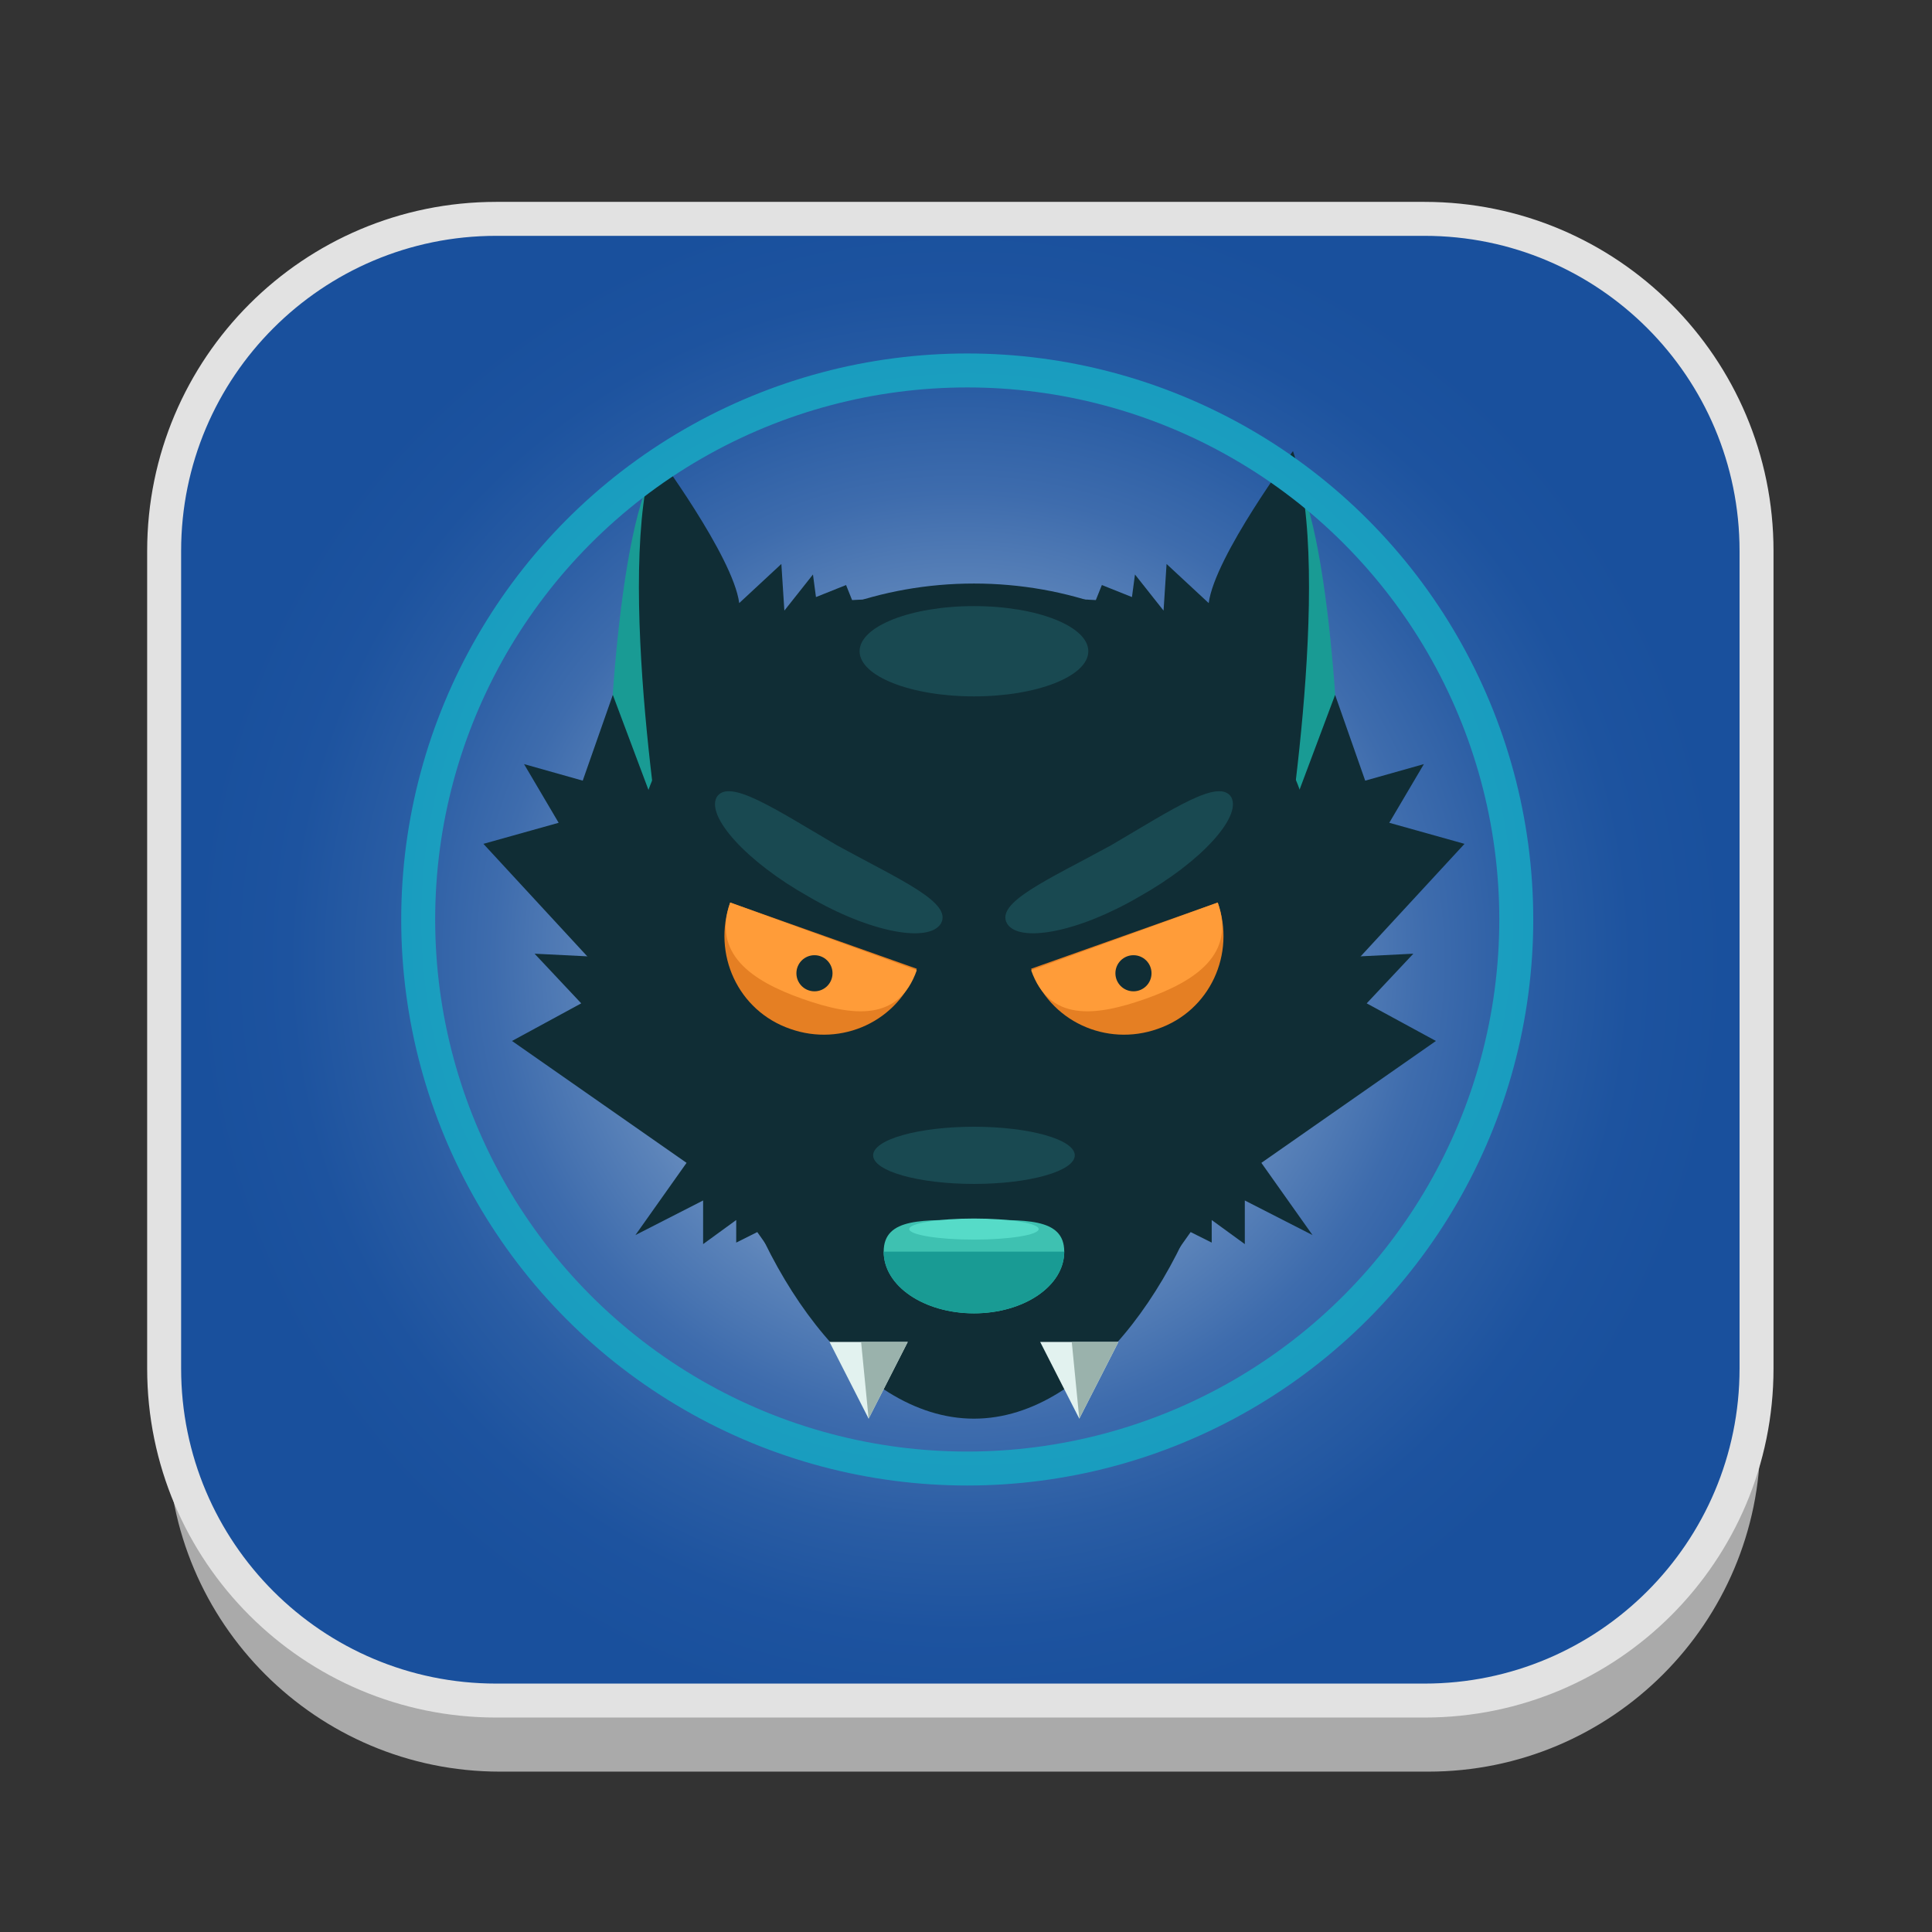 <?xml version="1.0" encoding="utf-8"?>
<!-- Generator: Adobe Illustrator 16.0.0, SVG Export Plug-In . SVG Version: 6.00 Build 0)  -->
<!DOCTYPE svg PUBLIC "-//W3C//DTD SVG 1.1//EN" "http://www.w3.org/Graphics/SVG/1.1/DTD/svg11.dtd">
<svg version="1.1" id="Layer_1" xmlns="http://www.w3.org/2000/svg" xmlns:xlink="http://www.w3.org/1999/xlink" x="0px" y="0px"
	 width="512px" height="512px" viewBox="0 0 512 512" enable-background="new 0 0 512 512" xml:space="preserve">
<rect x="0" y="0" width="512" height="512" fill="#333333" stroke="none"/>
<g id="Layer_1_1_">
	<g id="Layer_2" display="none">
	</g>
	<g id="shadows">
		<g opacity="0.9">
			<g>
				<path fill="#B7B7B7" d="M466.5,381.5c0,48.6-39.4,88-88,88h-246c-48.601,0-88-39.4-88-88V164.833c0-48.601,39.399-88,88-88h246
					c48.6,0,88,39.399,88,88V381.5z"/>
			</g>
		</g>
		<g>
			<g>
				<path fill="#FFFFFF" d="M466.5,360.5c0,48.6-39.4,88-88,88h-246c-48.601,0-88-39.4-88-88V143.833c0-48.601,39.399-88,88-88h246
					c48.6,0,88,39.399,88,88V360.5z"/>
			</g>
		</g>
	</g>
	<radialGradient id="SVGID_1_" cx="254.5" cy="254.333" r="203.799" gradientUnits="userSpaceOnUse">
		<stop  offset="0" style="stop-color:#FFFFFF"/>
		<stop  offset="0.062" style="stop-color:#E4EBF4"/>
		<stop  offset="0.198" style="stop-color:#AFC2DD"/>
		<stop  offset="0.335" style="stop-color:#819FC9"/>
		<stop  offset="0.472" style="stop-color:#5B83B9"/>
		<stop  offset="0.607" style="stop-color:#3E6CAD"/>
		<stop  offset="0.741" style="stop-color:#2A5DA4"/>
		<stop  offset="0.873" style="stop-color:#1D539F"/>
		<stop  offset="1" style="stop-color:#19509D"/>
	</radialGradient>
	<path fill="url(#SVGID_1_)" stroke="#E2E2E2" stroke-width="9" stroke-miterlimit="10" d="M465.5,362.667c0,48.6-39.399,88-88,88
		h-246c-48.601,0-88-39.4-88-88V146c0-48.601,39.399-88,88-88h246c48.601,0,88,39.399,88,88V362.667z"/>
</g>
<path fill="#199B94" d="M160.81,218.844c0,0,0.798-69.786,11.963-93.313l31.104,86.933l-16.35,7.576L160.81,218.844z"/>
<path fill="#102D35" d="M176.76,234.795c0,0-14.355-83.343-3.19-115.246c0,0,20.736,27.914,22.331,40.276l11.166-10.368
	l0.798,12.362l7.577-9.571l0.797,5.981l7.976-3.19l1.595,3.988l15.552-0.798l-3.988,38.283l-36.289,33.896L176.76,234.795z"/>
<path fill="#199B94" d="M355.411,218.844c0,0-0.798-69.786-11.963-93.313l-31.105,86.932l16.351,7.576L355.411,218.844z"/>
<g>
	<path fill="#102D35" d="M339.46,234.795c0,0,14.355-83.343,3.19-115.246c0,0-20.735,27.914-22.331,40.276l-11.166-10.368
		l-0.797,12.362l-7.577-9.571l-0.798,5.981l-7.975-3.19l-1.596,3.988l-15.553-0.798l3.988,38.283l36.289,33.896L339.46,234.795z"/>
	<polygon fill="#102D35" points="179.153,258.323 160.81,230.01 157.62,253.536 141.669,252.739 154.03,265.899 135.687,275.868 
		181.944,308.169 168.387,327.31 186.332,318.138 186.332,329.702 195.104,323.322 195.104,329.304 200.687,326.513 
		207.466,336.083 188.325,274.273 	"/>
	<polygon fill="#102D35" points="174.368,216.052 162.405,184.151 154.429,206.881 138.877,202.494 148.049,218.046 128.11,223.629 
		166.393,265.101 148.846,281.053 167.988,275.868 165.196,287.034 175.564,282.647 174.368,288.629 180.749,287.433 185.135,298.2 
		179.951,233.2 	"/>
	<polygon fill="#102D35" points="337.067,258.323 355.411,230.01 358.601,253.536 374.552,252.739 362.19,265.899 380.534,275.868 
		334.276,308.169 347.834,327.31 329.89,318.138 329.89,329.702 321.116,323.322 321.116,329.304 315.534,326.513 308.755,336.083 
		327.896,274.273 	"/>
	<polygon fill="#102D35" points="341.853,216.052 353.815,184.151 361.792,206.881 377.344,202.494 368.172,218.046 388.11,223.629 
		349.828,265.101 367.374,281.053 348.233,275.868 351.024,287.034 340.656,282.647 341.853,288.629 335.472,287.433 331.086,298.2 
		336.27,233.2 	"/>
	<path fill="#102D35" d="M348.632,232.801c0-43.067-40.675-78.159-90.521-78.159s-90.521,35.092-90.521,78.558
		c0,20.736,9.171,44.663,23.926,64.203c8.374,38.282,35.092,78.558,66.595,78.558s58.221-40.275,66.196-78.957
		C339.46,277.464,348.632,253.536,348.632,232.801z"/>
</g>
<path fill="#3EC1B1" d="M282.036,331.696c0,9.172-10.766,16.35-23.926,16.35c-13.16,0-23.926-7.178-23.926-16.35
	s10.767-8.374,23.926-8.374C271.271,323.322,282.036,322.524,282.036,331.696z"/>
<path fill="#199B94" d="M282.036,331.696c0,9.172-10.766,16.35-23.926,16.35c-13.16,0-23.926-7.178-23.926-16.35"/>
<path fill="#E57F23" d="M193.509,239.181L193.509,239.181c-4.785,13.558,1.994,28.712,15.951,33.498
	c13.558,4.785,28.712-1.994,33.497-15.951l0,0L193.509,239.181z"/>
<path fill="#FF9C39" d="M193.509,239.181L193.509,239.181c-4.785,13.558,5.583,20.736,19.141,25.521
	c13.559,4.785,25.521,5.981,30.307-7.576l0,0L193.509,239.181z"/>
<circle fill="#102D35" cx="215.841" cy="257.924" r="4.785"/>
<path fill="#E57F23" d="M322.712,239.181L322.712,239.181c4.785,13.558-1.994,28.712-15.951,33.498
	c-13.559,4.785-28.712-1.994-33.497-15.951l0,0L322.712,239.181z"/>
<path fill="#FF9C39" d="M322.712,239.181L322.712,239.181c4.785,13.558-5.583,20.736-19.141,25.521
	c-13.559,4.785-25.521,5.981-30.308-7.576l0,0L322.712,239.181z"/>
<circle fill="#102D35" cx="300.38" cy="257.924" r="4.785"/>
<g>
	<ellipse fill="#194951" cx="258.11" cy="172.586" rx="30.307" ry="11.963"/>
	<ellipse fill="#194951" cx="258.11" cy="306.175" rx="26.718" ry="7.576"/>
</g>
<ellipse fill="#56DBC8" cx="258.11" cy="325.715" rx="17.147" ry="2.792"/>
<g>
	<path fill="#194951" d="M249.337,244.764c-3.19,5.184-18.742,2.393-35.092-7.178c-16.35-9.171-27.117-21.135-24.325-26.319
		c3.19-5.184,15.552,3.19,31.902,12.761C238.57,233.2,252.527,239.181,249.337,244.764z"/>
	<path fill="#194951" d="M266.884,244.764c3.189,5.184,18.742,2.393,35.092-7.178c16.35-9.171,27.116-21.135,24.325-26.319
		c-3.19-5.184-15.552,3.19-31.901,12.761C277.65,233.2,263.693,239.181,266.884,244.764z"/>
</g>
<polygon fill="#E2F2EF" points="219.828,355.622 230.196,375.96 240.564,355.622 "/>
<polygon fill="#9AB2AC" points="228.202,355.622 230.196,375.96 240.564,355.622 "/>
<polygon fill="#E2F2EF" points="275.656,355.622 286.024,375.96 296.393,355.622 "/>
<polygon fill="#9AB2AC" points="284.03,355.622 286.024,375.96 296.393,355.622 "/>
<radialGradient id="SVGID_2_" cx="256.328" cy="243.675" r="150" gradientUnits="userSpaceOnUse">
	<stop  offset="0" style="stop-color:#FFFFFF"/>
	<stop  offset="0.095" style="stop-color:#D4ECF3"/>
	<stop  offset="0.216" style="stop-color:#A3D8E5"/>
	<stop  offset="0.341" style="stop-color:#78C6DA"/>
	<stop  offset="0.468" style="stop-color:#56B7D0"/>
	<stop  offset="0.595" style="stop-color:#3BACC8"/>
	<stop  offset="0.725" style="stop-color:#28A3C3"/>
	<stop  offset="0.858" style="stop-color:#1D9FC0"/>
	<stop  offset="1" style="stop-color:#199DBF"/>
</radialGradient>
<circle fill="none" stroke="url(#SVGID_2_)" stroke-width="9" stroke-miterlimit="10" cx="256.328" cy="243.675" r="145.5"/>
</svg>
